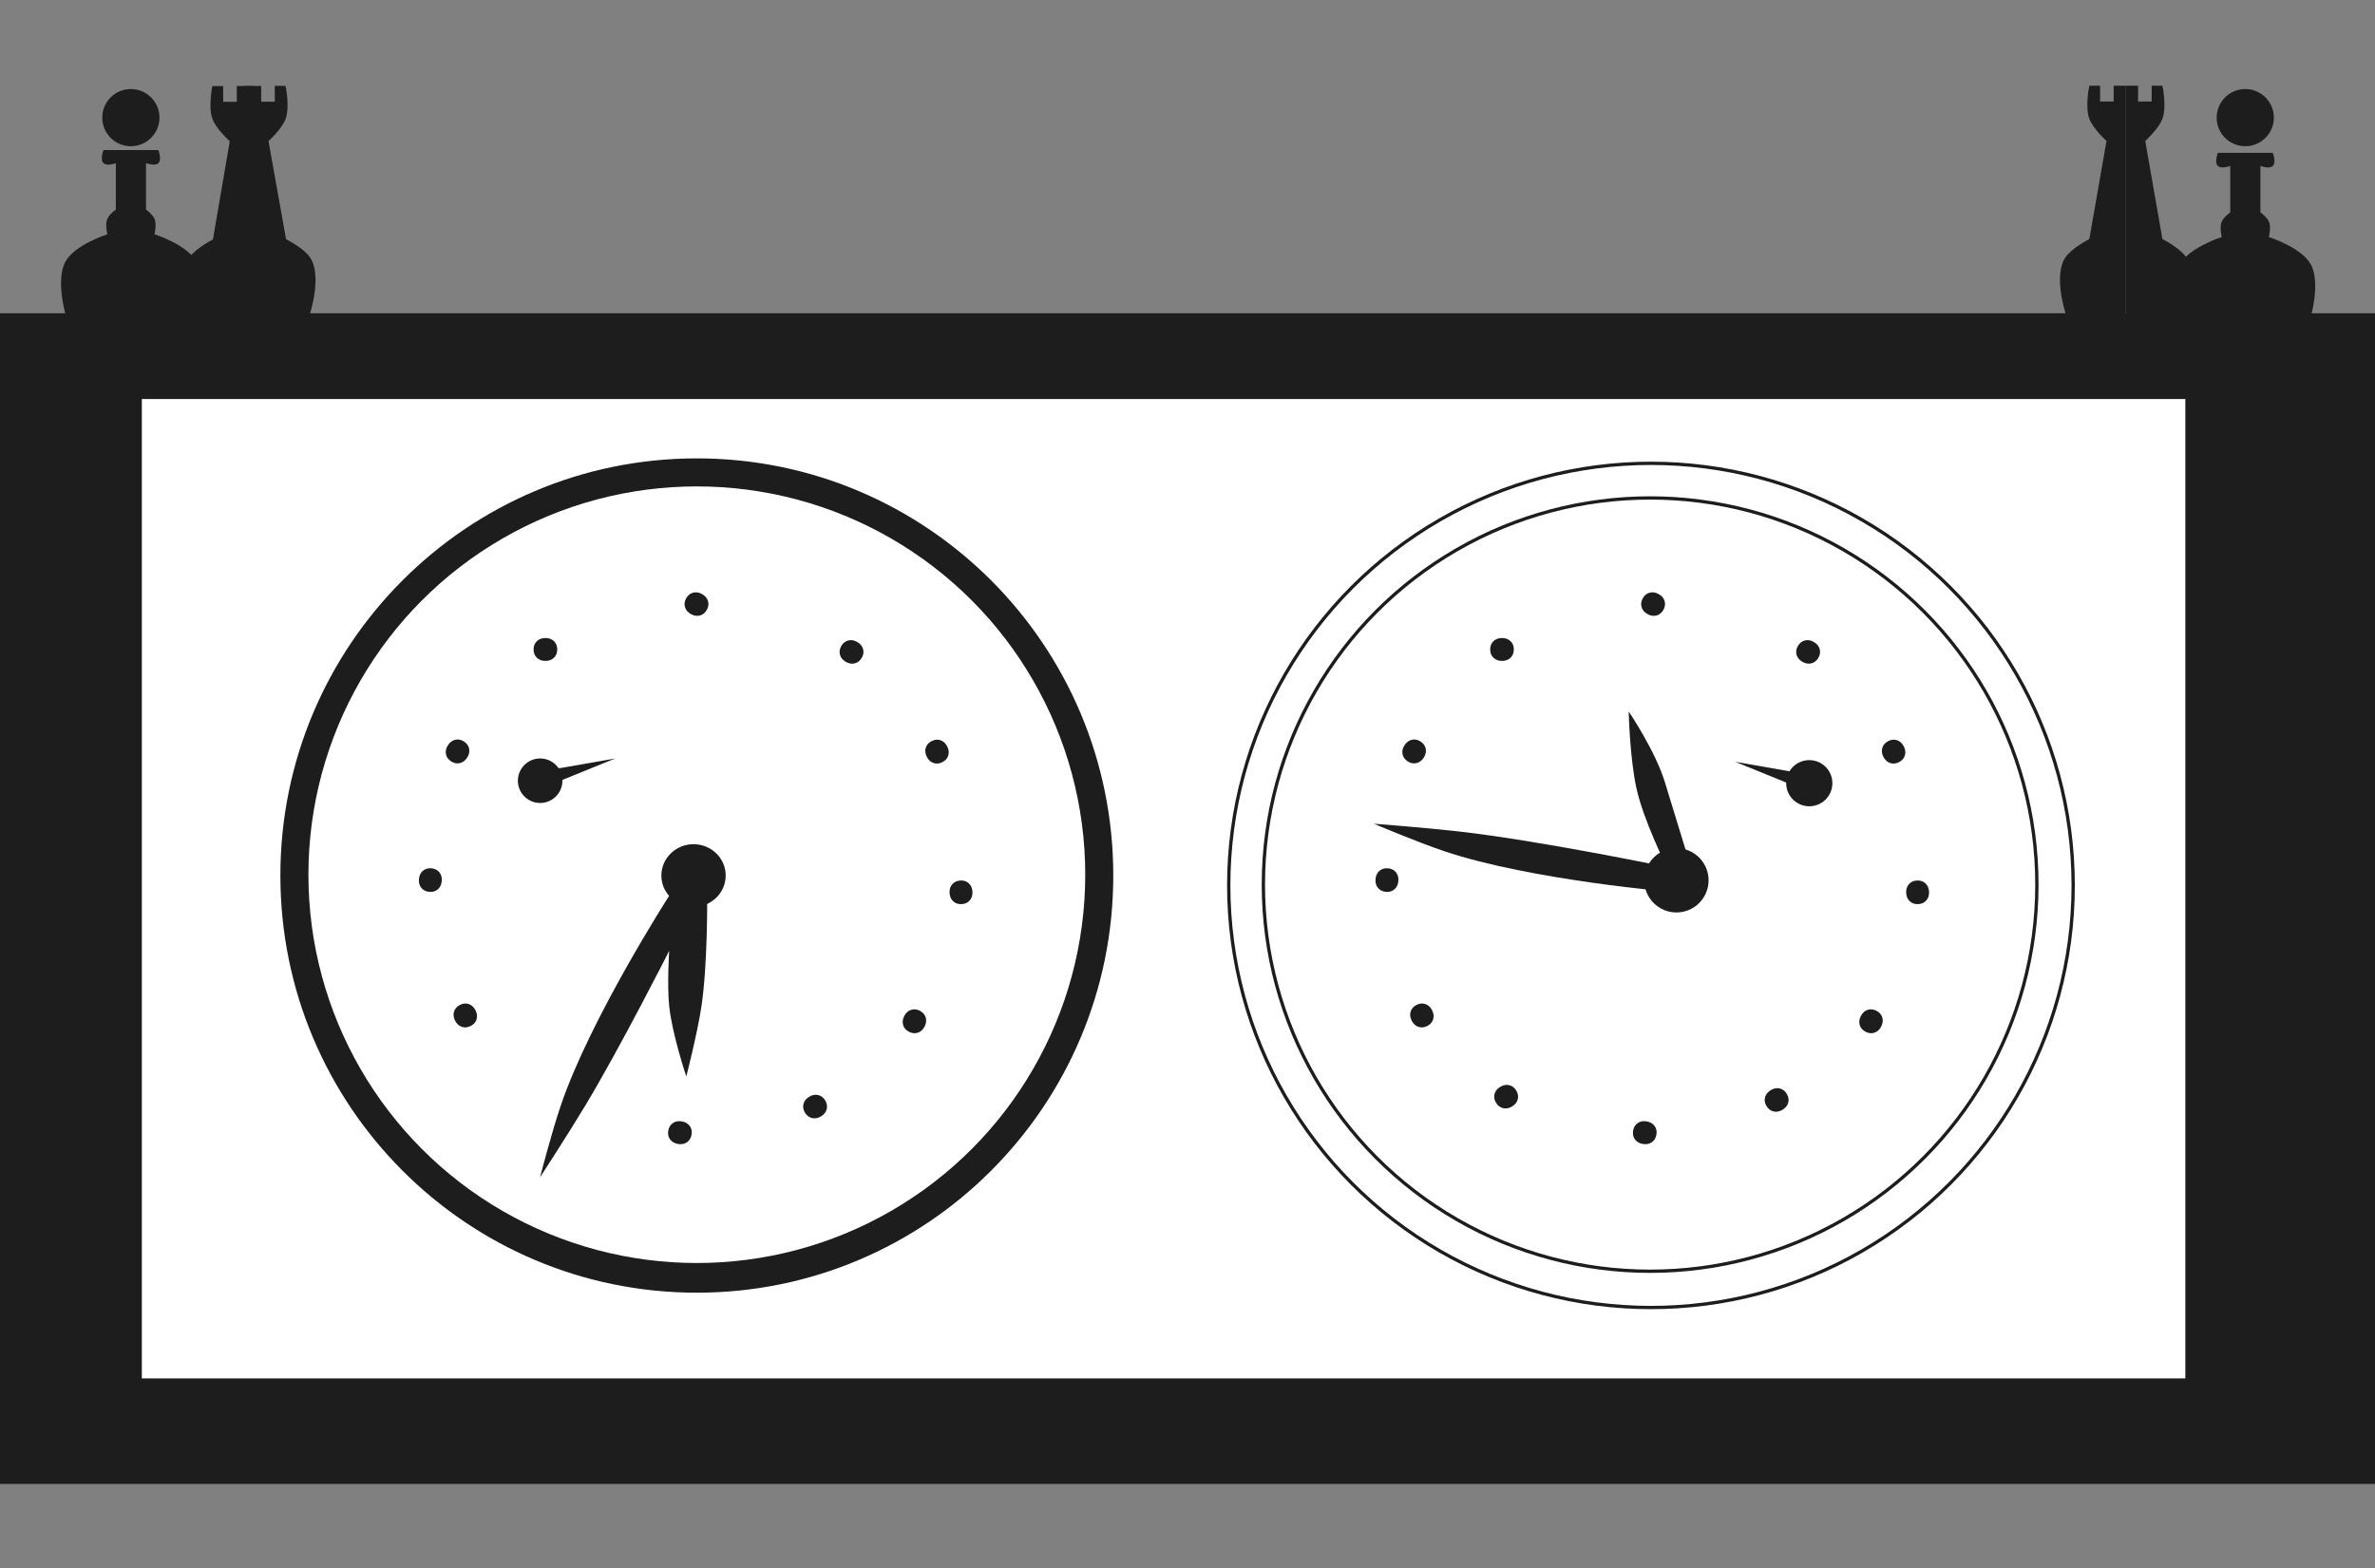 <svg width="1440" height="951" viewBox="0 0 1440 951" fill="none" xmlns="http://www.w3.org/2000/svg">
<rect x="0" y="0" width="1440" height="951" fill="#808080" stroke="none"/>
<g clip-path="url(#clip0_7111_12676)">
<path d="M187.82 155.91C195.598 166.835 187.939 190.251 187.939 190.251L151.423 190.378L150.945 52.141L158.335 52.115L158.368 61.679L166.628 61.65L166.595 52.087L173.115 52.064C173.115 52.064 175.886 64.733 173.185 72.061C170.882 78.305 162.798 85.573 162.798 85.573L173.437 145.091C173.437 145.091 183.744 150.184 187.82 155.91Z" fill="#1D1D1D"/>
<path d="M114.789 156.162C107.087 167.141 114.908 190.504 114.908 190.504L151.423 190.378L150.945 52.141L143.555 52.166L143.588 61.73L135.329 61.758L135.296 52.195L128.775 52.217C128.775 52.217 126.093 64.906 128.844 72.214C131.19 78.442 139.324 85.654 139.324 85.654L129.097 145.245C129.097 145.245 118.826 150.408 114.789 156.162Z" fill="#1D1D1D"/>
<rect width="1484" height="710" transform="matrix(-1 0 0 1 1462 190)" fill="#1D1D1D"/>
<circle cx="422.5" cy="526.5" r="168" stroke="#B20000"/>
<rect x="85" y="241" width="1241" height="596" fill="white" stroke="#1D1D1D" stroke-width="2"/>
<path d="M422.5 275.5C563.328 275.5 677.5 389.887 677.5 531C677.5 672.113 563.328 786.5 422.5 786.5C281.672 786.5 167.5 672.113 167.5 531C167.5 389.887 281.672 275.5 422.5 275.5Z" fill="#1D1D1D" stroke="white" stroke-width="5"/>
<circle cx="422.5" cy="530.5" r="235.5" fill="white"/>
<path d="M373 460L339.75 465.833H335L338.562 474L373 460Z" fill="#1D1D1D"/>
<path d="M340.118 670.163C358.122 617.357 405.743 543.266 405.743 543.266L420.711 549.034L428.77 545.574C428.77 545.574 429.052 585.189 425.316 610.176C422.794 627.041 416.105 652.859 416.105 652.859C416.105 652.859 407.507 627.238 405.743 610.176C404.398 597.156 405.743 576.66 405.743 576.66C405.743 576.66 376.467 634.56 355.086 670.163C344.667 687.511 327.454 714 327.454 714C327.454 714 334.368 687.029 340.118 670.163Z" fill="#1D1D1D"/>
<circle cx="257" cy="257" r="256" transform="matrix(-1 0 0 1 1258 280)" stroke="#1D1D1D" stroke-width="2"/>
<circle cx="1000.5" cy="536.5" r="234.5" fill="white" stroke="#1D1D1D" stroke-width="2"/>
<path d="M1052 462L1085.25 467.833H1090L1086.44 476L1052 462Z" fill="#1D1D1D"/>
<path d="M875.495 516.18C928.369 534.006 1016.16 541.233 1016.16 541.233L1020.71 525.828L1024.54 523.678L1009.45 474.404C1003.56 455.161 987.5 431.5 987.5 431.5C987.5 431.5 988.127 459.258 992.152 477.864C996.396 497.48 1010.6 525.828 1010.6 525.828C1010.6 525.828 934.212 509.943 884.62 504.284C864.508 501.989 833.002 499.572 833.002 499.572C833.002 499.572 858.612 510.488 875.495 516.18Z" fill="#1D1D1D"/>
<path d="M497.827 677.036C496.008 678.15 494.2 678.506 492.403 678.105C490.607 677.704 489.163 676.611 488.072 674.828C487.003 673.081 486.698 671.317 487.158 669.535C487.618 667.752 488.758 666.304 490.577 665.191C492.397 664.077 494.205 663.721 496.001 664.122C497.798 664.524 499.23 665.598 500.299 667.345C501.391 669.128 501.706 670.91 501.247 672.693C500.787 674.475 499.647 675.923 497.827 677.036Z" fill="#1D1D1D"/>
<path d="M411.039 693.794C408.937 693.425 407.346 692.496 406.265 691.006C405.184 689.517 404.824 687.742 405.185 685.683C405.54 683.666 406.479 682.142 408.003 681.11C409.527 680.078 411.34 679.746 413.441 680.115C415.542 680.484 417.133 681.413 418.215 682.903C419.296 684.392 419.659 686.146 419.305 688.163C418.944 690.222 418.001 691.768 416.477 692.8C414.952 693.831 413.14 694.163 411.039 693.794Z" fill="#1D1D1D"/>
<path d="M275.908 618.983C274.949 617.077 274.745 615.246 275.294 613.489C275.843 611.732 277.051 610.384 278.919 609.445C280.749 608.525 282.533 608.368 284.27 608.974C286.008 609.581 287.356 610.837 288.315 612.743C289.273 614.649 289.478 616.48 288.929 618.237C288.38 619.994 287.19 621.332 285.361 622.252C283.493 623.192 281.69 623.358 279.952 622.752C278.215 622.145 276.866 620.889 275.908 618.983Z" fill="#1D1D1D"/>
<path d="M254.006 533.171C254.186 531.045 254.97 529.378 256.358 528.168C257.745 526.958 259.48 526.442 261.563 526.619C263.604 526.792 265.206 527.592 266.37 529.018C267.533 530.444 268.025 532.22 267.844 534.346C267.664 536.472 266.88 538.139 265.493 539.349C264.105 540.558 262.391 541.077 260.351 540.903C258.267 540.727 256.644 539.925 255.481 538.499C254.317 537.073 253.826 535.297 254.006 533.171Z" fill="#1D1D1D"/>
<path d="M330.688 400.832C328.555 400.832 326.827 400.192 325.504 398.912C324.181 397.632 323.52 395.947 323.52 393.856C323.52 391.808 324.181 390.144 325.504 388.864C326.827 387.584 328.555 386.944 330.688 386.944C332.821 386.944 334.549 387.584 335.872 388.864C337.195 390.144 337.856 391.808 337.856 393.856C337.856 395.947 337.195 397.632 335.872 398.912C334.549 400.192 332.821 400.832 330.688 400.832Z" fill="#1D1D1D"/>
<path d="M561.922 458.97C560.964 457.064 560.759 455.233 561.309 453.476C561.859 451.72 563.068 450.372 564.936 449.433C566.765 448.513 568.549 448.357 570.287 448.964C572.025 449.571 573.372 450.827 574.33 452.733C575.289 454.64 575.493 456.471 574.943 458.228C574.393 459.984 573.204 461.322 571.374 462.242C569.506 463.181 567.703 463.347 565.965 462.74C564.228 462.133 562.88 460.876 561.922 458.97Z" fill="#1D1D1D"/>
<path d="M575.737 541.516C575.634 539.385 576.19 537.628 577.404 536.245C578.619 534.862 580.271 534.12 582.359 534.019C584.404 533.921 586.098 534.501 587.441 535.76C588.783 537.019 589.506 538.715 589.609 540.845C589.712 542.976 589.156 544.733 587.941 546.116C586.727 547.499 585.097 548.24 583.051 548.339C580.963 548.44 579.247 547.861 577.905 546.601C576.563 545.342 575.84 543.647 575.737 541.516Z" fill="#1D1D1D"/>
<path d="M548.221 616.28C549.177 614.373 550.523 613.115 552.26 612.506C553.997 611.897 555.8 612.061 557.669 612.998C559.5 613.916 560.691 615.252 561.243 617.008C561.795 618.764 561.592 620.596 560.637 622.503C559.681 624.41 558.334 625.668 556.597 626.277C554.86 626.886 553.076 626.732 551.246 625.814C549.376 624.878 548.166 623.531 547.614 621.775C547.063 620.019 547.265 618.188 548.221 616.28Z" fill="#1D1D1D"/>
<path d="M418.856 372.408C417.003 371.352 415.818 369.94 415.303 368.173C414.787 366.406 415.047 364.615 416.082 362.798C417.096 361.019 418.494 359.9 420.277 359.443C422.06 358.986 423.878 359.285 425.732 360.341C427.585 361.397 428.77 362.809 429.285 364.576C429.801 366.343 429.552 368.116 428.538 369.895C427.503 371.712 426.094 372.849 424.311 373.306C422.528 373.763 420.71 373.464 418.856 372.408Z" fill="#1D1D1D"/>
<path d="M512.856 401.408C511.003 400.352 509.818 398.94 509.303 397.173C508.787 395.406 509.047 393.615 510.082 391.798C511.096 390.019 512.494 388.9 514.277 388.443C516.06 387.986 517.878 388.285 519.732 389.341C521.585 390.397 522.77 391.809 523.285 393.576C523.801 395.343 523.552 397.116 522.538 398.895C521.503 400.712 520.094 401.849 518.311 402.306C516.528 402.763 514.71 402.464 512.856 401.408Z" fill="#1D1D1D"/>
<path d="M271.599 451.943C272.765 450.157 274.246 449.06 276.041 448.652C277.836 448.244 279.608 448.612 281.359 449.755C283.074 450.875 284.105 452.338 284.454 454.145C284.803 455.953 284.394 457.749 283.227 459.536C282.061 461.322 280.581 462.419 278.786 462.827C276.991 463.234 275.236 462.878 273.521 461.759C271.771 460.616 270.721 459.14 270.372 457.333C270.024 455.526 270.433 453.729 271.599 451.943Z" fill="#1D1D1D"/>
<path d="M1080.83 673.036C1079.01 674.15 1077.2 674.506 1075.4 674.105C1073.61 673.704 1072.16 672.611 1071.07 670.828C1070 669.081 1069.7 667.317 1070.16 665.535C1070.62 663.752 1071.76 662.304 1073.58 661.191C1075.4 660.077 1077.21 659.721 1079 660.122C1080.8 660.524 1082.23 661.598 1083.3 663.345C1084.39 665.128 1084.71 666.91 1084.25 668.693C1083.79 670.475 1082.65 671.923 1080.83 673.036Z" fill="#1D1D1D"/>
<path d="M916.827 671.036C915.008 672.15 913.2 672.506 911.403 672.105C909.607 671.704 908.163 670.611 907.072 668.828C906.003 667.081 905.698 665.317 906.158 663.535C906.618 661.752 907.758 660.304 909.577 659.191C911.397 658.077 913.205 657.721 915.001 658.122C916.798 658.524 918.23 659.598 919.299 661.345C920.391 663.128 920.706 664.91 920.247 666.693C919.787 668.475 918.647 669.923 916.827 671.036Z" fill="#1D1D1D"/>
<path d="M996.039 693.794C993.937 693.425 992.346 692.496 991.265 691.006C990.184 689.517 989.824 687.742 990.185 685.683C990.54 683.666 991.479 682.142 993.003 681.11C994.527 680.078 996.34 679.746 998.441 680.115C1000.54 680.484 1002.13 681.413 1003.21 682.903C1004.3 684.392 1004.66 686.146 1004.31 688.163C1003.94 690.222 1003 691.768 1001.48 692.8C999.952 693.831 998.14 694.163 996.039 693.794Z" fill="#1D1D1D"/>
<path d="M855.908 618.983C854.949 617.077 854.745 615.246 855.294 613.489C855.843 611.732 857.051 610.384 858.919 609.445C860.749 608.525 862.533 608.368 864.27 608.974C866.008 609.581 867.356 610.837 868.315 612.743C869.273 614.649 869.478 616.48 868.929 618.237C868.38 619.994 867.19 621.332 865.361 622.252C863.493 623.192 861.69 623.358 859.952 622.752C858.215 622.145 856.866 620.889 855.908 618.983Z" fill="#1D1D1D"/>
<path d="M834.006 533.171C834.186 531.045 834.97 529.378 836.358 528.168C837.745 526.958 839.48 526.442 841.563 526.619C843.604 526.792 845.206 527.592 846.37 529.018C847.533 530.444 848.025 532.22 847.844 534.346C847.664 536.472 846.88 538.139 845.493 539.349C844.105 540.558 842.391 541.077 840.351 540.903C838.267 540.727 836.644 539.925 835.481 538.499C834.317 537.073 833.826 535.297 834.006 533.171Z" fill="#1D1D1D"/>
<path d="M910.688 400.832C908.555 400.832 906.827 400.192 905.504 398.912C904.181 397.632 903.52 395.947 903.52 393.856C903.52 391.808 904.181 390.144 905.504 388.864C906.827 387.584 908.555 386.944 910.688 386.944C912.821 386.944 914.549 387.584 915.872 388.864C917.195 390.144 917.856 391.808 917.856 393.856C917.856 395.947 917.195 397.632 915.872 398.912C914.549 400.192 912.821 400.832 910.688 400.832Z" fill="#1D1D1D"/>
<path d="M1141.92 458.97C1140.96 457.064 1140.76 455.233 1141.31 453.476C1141.86 451.72 1143.07 450.372 1144.94 449.433C1146.77 448.513 1148.55 448.357 1150.29 448.964C1152.02 449.571 1153.37 450.827 1154.33 452.733C1155.29 454.64 1155.49 456.471 1154.94 458.228C1154.39 459.984 1153.2 461.322 1151.37 462.242C1149.51 463.181 1147.7 463.347 1145.97 462.74C1144.23 462.133 1142.88 460.876 1141.92 458.97Z" fill="#1D1D1D"/>
<path d="M1155.74 541.516C1155.63 539.385 1156.19 537.628 1157.4 536.245C1158.62 534.862 1160.27 534.12 1162.36 534.019C1164.4 533.921 1166.1 534.501 1167.44 535.76C1168.78 537.019 1169.51 538.715 1169.61 540.845C1169.71 542.976 1169.16 544.733 1167.94 546.116C1166.73 547.499 1165.1 548.24 1163.05 548.339C1160.96 548.44 1159.25 547.861 1157.91 546.601C1156.56 545.342 1155.84 543.647 1155.74 541.516Z" fill="#1D1D1D"/>
<path d="M1128.22 616.28C1129.18 614.373 1130.52 613.115 1132.26 612.506C1134 611.897 1135.8 612.061 1137.67 612.998C1139.5 613.916 1140.69 615.252 1141.24 617.008C1141.79 618.764 1141.59 620.596 1140.64 622.503C1139.68 624.41 1138.33 625.668 1136.6 626.277C1134.86 626.886 1133.08 626.732 1131.25 625.814C1129.38 624.878 1128.17 623.531 1127.61 621.775C1127.06 620.019 1127.26 618.188 1128.22 616.28Z" fill="#1D1D1D"/>
<path d="M998.856 372.408C997.003 371.352 995.818 369.94 995.303 368.173C994.787 366.406 995.047 364.615 996.082 362.798C997.096 361.019 998.494 359.9 1000.28 359.443C1002.06 358.986 1003.88 359.285 1005.73 360.341C1007.59 361.397 1008.77 362.809 1009.29 364.576C1009.8 366.343 1009.55 368.116 1008.54 369.895C1007.5 371.712 1006.09 372.849 1004.31 373.306C1002.53 373.763 1000.71 373.464 998.856 372.408Z" fill="#1D1D1D"/>
<path d="M1092.86 401.408C1091 400.352 1089.82 398.94 1089.3 397.173C1088.79 395.406 1089.05 393.615 1090.08 391.798C1091.1 390.019 1092.49 388.9 1094.28 388.443C1096.06 387.986 1097.88 388.285 1099.73 389.341C1101.59 390.397 1102.77 391.809 1103.29 393.576C1103.8 395.343 1103.55 397.116 1102.54 398.895C1101.5 400.712 1100.09 401.849 1098.31 402.306C1096.53 402.763 1094.71 402.464 1092.86 401.408Z" fill="#1D1D1D"/>
<path d="M851.599 451.943C852.765 450.157 854.246 449.06 856.041 448.652C857.836 448.244 859.608 448.612 861.359 449.755C863.074 450.875 864.105 452.338 864.454 454.145C864.803 455.953 864.394 457.749 863.227 459.536C862.061 461.322 860.581 462.419 858.786 462.827C856.991 463.234 855.236 462.878 853.521 461.759C851.771 460.616 850.721 459.14 850.372 457.333C850.024 455.526 850.433 453.729 851.599 451.943Z" fill="#1D1D1D"/>
<path d="M118.984 158.494C125.225 169.474 118.984 190.835 118.984 190.835H79.144L79.144 91H88.519H96.018C96.018 91 98.284 96.835 96.018 98.968C93.885 100.975 88.519 98.968 88.519 98.968L88.519 127.091C88.519 127.091 92.484 129.983 93.674 132.715C95.136 136.071 93.674 142.089 93.674 142.089C93.674 142.089 113.164 148.254 118.984 158.494Z" fill="#1D1D1D"/>
<path d="M39.773 158.494C33.533 169.474 39.773 190.835 39.773 190.835H79.613L79.613 91H70.239H62.74C62.74 91 60.474 96.835 62.74 98.968C64.873 100.975 70.239 98.968 70.239 98.968L70.239 127.091C70.239 127.091 66.273 129.983 65.084 132.715C63.621 136.071 65.084 142.089 65.084 142.089C65.084 142.089 45.593 148.254 39.773 158.494Z" fill="#1D1D1D"/>
<ellipse cx="420.5" cy="531" rx="19.5" ry="19" fill="#1D1D1D"/>
<circle cx="19.5" cy="19.5" r="19.5" transform="matrix(-1 0 0 1 1035.94 514.395)" fill="#1D1D1D"/>
<circle cx="14" cy="14" r="14" transform="matrix(-1 0 0 1 1111 461)" fill="#1D1D1D"/>
<circle cx="327.5" cy="473.5" r="13.5" fill="#1D1D1D"/>
<ellipse cx="79.342" cy="71.342" rx="17.342" ry="17.342" fill="#1D1D1D"/>
<path d="M1325.46 155.896C1333.2 166.848 1325.46 190.238 1325.46 190.238H1288.95V52H1296.34V61.564H1304.6V52H1311.12C1311.12 52 1313.85 64.679 1311.12 71.997C1308.8 78.233 1300.69 85.473 1300.69 85.473L1311.12 145.028C1311.12 145.028 1321.41 150.156 1325.46 155.896Z" fill="#1D1D1D"/>
<path d="M1252.43 155.896C1244.69 166.848 1252.43 190.238 1252.43 190.238H1288.95V52H1281.56V61.564H1273.3V52H1266.78C1266.78 52 1264.05 64.679 1266.78 71.997C1269.1 78.233 1277.21 85.473 1277.21 85.473L1266.78 145.028C1266.78 145.028 1256.49 150.156 1252.43 155.896Z" fill="#1D1D1D"/>
<path d="M1400.98 160.178C1407.22 171.158 1400.98 192.519 1400.98 192.519H1361.14V92.684H1370.52H1378.02C1378.02 92.684 1380.28 98.519 1378.02 100.652C1375.89 102.659 1370.52 100.652 1370.52 100.652V128.774C1370.52 128.774 1374.48 131.667 1375.67 134.399C1377.14 137.755 1375.67 143.773 1375.67 143.773C1375.67 143.773 1395.16 149.937 1400.98 160.178Z" fill="#1D1D1D"/>
<path d="M1321.77 160.178C1315.53 171.158 1321.77 192.519 1321.77 192.519H1361.61V92.684H1352.24H1344.74C1344.74 92.684 1342.47 98.519 1344.74 100.652C1346.87 102.659 1352.24 100.652 1352.24 100.652V128.774C1352.24 128.774 1348.27 131.667 1347.08 134.399C1345.62 137.755 1347.08 143.773 1347.08 143.773C1347.08 143.773 1327.59 149.937 1321.77 160.178Z" fill="#1D1D1D"/>
<ellipse cx="1361.34" cy="71.342" rx="17.342" ry="17.342" fill="#1D1D1D"/>
<path d="M148 52.19H154V190.001H148V52.19Z" fill="#1D1D1D"/>
</g>
<defs>
<clipPath id="clip0_7111_12676">
<rect width="1440" height="951" fill="white"/>
</clipPath>
</defs>
</svg>
